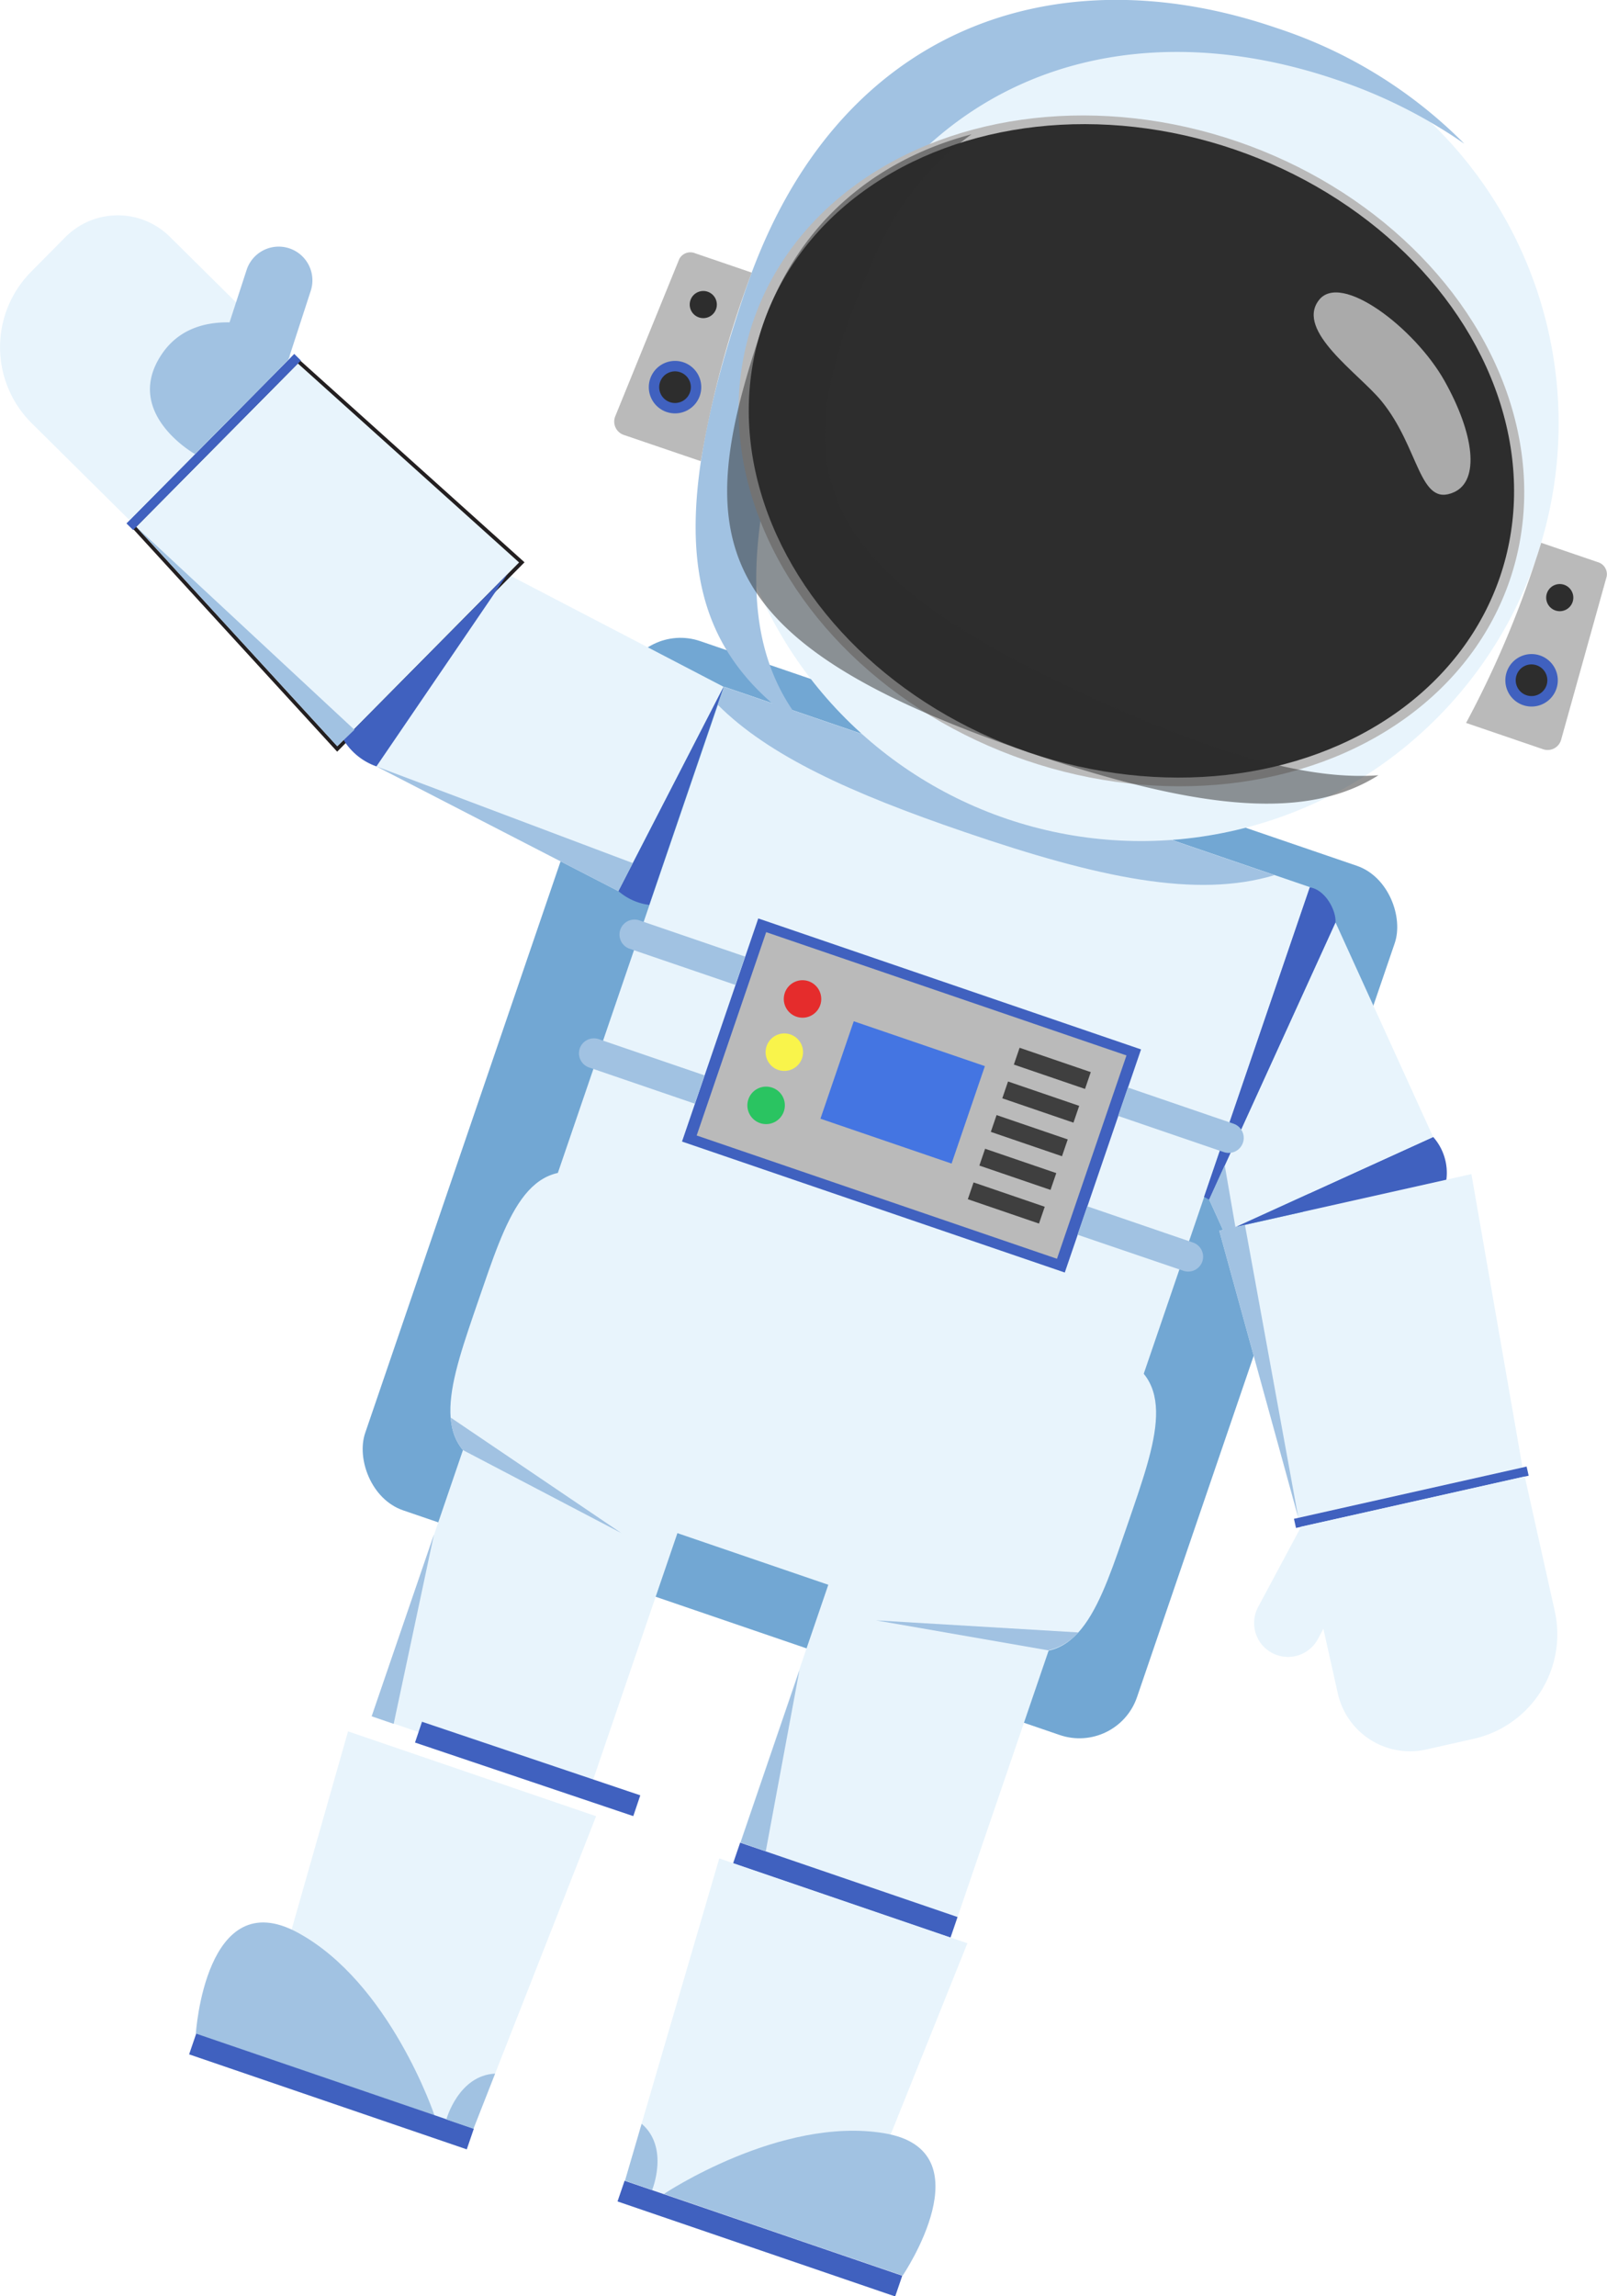 <svg xmlns="http://www.w3.org/2000/svg" viewBox="0 0 214.51 306.36"><defs><style>.cls-1{isolation:isolate;}.cls-2{fill:#72a7d3;}.cls-3{fill:#e8f4fc;}.cls-4{fill:#a1c2e2;}.cls-5{fill:#4061bf;}.cls-6{fill:none;stroke:#231f20;stroke-miterlimit:10;}.cls-7{fill:#bababa;}.cls-8{fill:#e52c2c;}.cls-9{fill:#2ac461;}.cls-10{fill:#f9f44b;}.cls-11{fill:#4475e2;}.cls-12{fill:#3f3f3f;}.cls-13,.cls-14{fill:#2d2d2d;}.cls-14{opacity:0.5;mix-blend-mode:multiply;}.cls-15{fill:#aaa;mix-blend-mode:soft-light;}</style></defs><title>astro</title><g class="cls-1"><g id="Perso"><g id="_Groupe_" data-name="&lt;Groupe&gt;"><g id="_Groupe_2" data-name="&lt;Groupe&gt;"><rect id="_Rectangle_" data-name="&lt;Rectangle&gt;" class="cls-2" x="847.05" y="842.72" width="108.89" height="122.56" rx="8.13" ry="8.13" transform="translate(-443.01 -988.57) rotate(18.88)"/></g><g id="_Groupe_3" data-name="&lt;Groupe&gt;"><rect id="_Rectangle_2" data-name="&lt;Rectangle&gt;" class="cls-3" x="861.28" y="847.63" width="82.67" height="106.17" transform="translate(-444.01 -989.11) rotate(18.88)"/><path id="_Tracé_" data-name="&lt;Tracé&gt;" class="cls-4" d="M879.87,839.49c6.82,6.83,17.8,11.81,33,17,17.84,6.1,30.9,8.87,41.32,5.74l-73.49-25.13Z" transform="translate(-784.07 -745.47)"/><path id="_Tracé_2" data-name="&lt;Tracé&gt;" class="cls-3" d="M932.33,925.94l-68.66-23.49c-9.34-3.19-12,5.7-15.75,16.54h0c-3.71,10.85-7,19.53,2.32,22.73L918.9,965.2c9.34,3.2,12-5.7,15.75-16.54h0C938.36,937.82,941.67,929.13,932.33,925.94Z" transform="translate(-784.07 -745.47)"/><rect id="_Rectangle_3" data-name="&lt;Rectangle&gt;" class="cls-3" x="839.32" y="940.58" width="30.67" height="39.91" transform="translate(-427.23 -970.37) rotate(18.88)"/><rect id="_Rectangle_4" data-name="&lt;Rectangle&gt;" class="cls-5" x="832.39" y="979.34" width="30.67" height="2.92" transform="matrix(0.95, 0.32, -0.32, 0.95, -421.05, -967.03)"/><polygon id="_Tracé_3" data-name="&lt;Tracé&gt;" class="cls-3" points="63.2 284.01 34.18 274.08 46.46 230.99 79.57 242.31 63.2 284.01"/><path id="_Tracé_4" data-name="&lt;Tracé&gt;" class="cls-4" d="M810.21,1016.81s1.27-20.18,13.6-13.5,18.26,24.39,18.26,24.39Z" transform="translate(-784.07 -745.47)"/><rect id="_Rectangle_5" data-name="&lt;Rectangle&gt;" class="cls-5" x="808.69" y="1023.07" width="39.17" height="2.92" transform="translate(-407.94 -958.39) rotate(18.88)"/><path id="_Tracé_5" data-name="&lt;Tracé&gt;" class="cls-4" d="M843.65,1028.24l3.62,1.24,2.89-7.36C845.26,1022.36,843.65,1028.24,843.65,1028.24Z" transform="translate(-784.07 -745.47)"/><rect id="_Rectangle_6" data-name="&lt;Rectangle&gt;" class="cls-3" x="888.56" y="957.42" width="30.67" height="39.91" transform="translate(658.76 1449.21) rotate(-161.12)"/><rect id="_Rectangle_7" data-name="&lt;Rectangle&gt;" class="cls-5" x="881.63" y="996.18" width="30.67" height="2.92" transform="translate(638.72 1486.39) rotate(-161.12)"/><polygon id="_Tracé_6" data-name="&lt;Tracé&gt;" class="cls-3" points="67.74 76.61 50.24 102.25 82.54 118.89 96.59 91.63 67.74 76.61"/><polygon id="_Tracé_7" data-name="&lt;Tracé&gt;" class="cls-6" points="39.76 48.49 18.18 70.28 45.02 99.56 69.29 75.04 39.76 48.49"/><polygon id="_Tracé_8" data-name="&lt;Tracé&gt;" class="cls-3" points="39.76 48.49 18.18 70.28 45.02 99.56 69.29 75.04 39.76 48.49"/><rect id="_Rectangle_8" data-name="&lt;Rectangle&gt;" class="cls-5" x="796.68" y="803.8" width="31.83" height="1.25" transform="translate(-1114.84 70.33) rotate(-45.28)"/><path id="_Rectangle_9" data-name="&lt;Rectangle&gt;" class="cls-3" d="M799.51,776.16H806a9.87,9.87,0,0,1,9.87,9.87v22.79a0,0,0,0,1,0,0H785.22a0,0,0,0,1,0,0V790.45A14.29,14.29,0,0,1,799.51,776.16Z" transform="translate(-1109.93 58.22) rotate(-45.28)"/><polygon id="_Tracé_9" data-name="&lt;Tracé&gt;" class="cls-3" points="83.42 290.93 112.44 300.85 129.13 259.26 96.01 247.94 83.42 290.93"/><path id="_Tracé_10" data-name="&lt;Tracé&gt;" class="cls-4" d="M904.56,1049.07s11.35-16.72-2.49-19-29.37,8.1-29.37,8.1Z" transform="translate(-784.07 -745.47)"/><rect id="_Rectangle_10" data-name="&lt;Rectangle&gt;" class="cls-5" x="865.97" y="1042.66" width="39.17" height="2.92" transform="translate(601.48 1573.16) rotate(-161.12)"/><path id="_Tracé_11" data-name="&lt;Tracé&gt;" class="cls-4" d="M871.12,1037.64l-3.62-1.24,2.22-7.59C873.45,1032,871.12,1037.64,871.12,1037.64Z" transform="translate(-784.07 -745.47)"/><path id="_Tracé_12" data-name="&lt;Tracé&gt;" class="cls-4" d="M822.55,793.49l3-9.22a4.5,4.5,0,0,0-8.56-2.79l-2.28,7c-3.23-.06-6.84.84-9.15,4.4-5.06,7.77,4.54,13.17,4.54,13.17Z" transform="translate(-784.07 -745.47)"/><polygon id="_Tracé_13" data-name="&lt;Tracé&gt;" class="cls-3" points="173.3 202.47 203.23 195.76 196.41 156.64 162.75 164.19 173.3 202.47"/><rect id="_Rectangle_11" data-name="&lt;Rectangle&gt;" class="cls-5" x="956.56" y="944.57" width="31.83" height="1.25" transform="translate(1344.25 909.04) rotate(167.35)"/><path id="_Tracé_14" data-name="&lt;Tracé&gt;" class="cls-3" d="M991.6,960.38l-4-17.93-21,4.72h0l-8.93,2,0,.13L952,959.89a4.5,4.5,0,1,0,8,4.23l.72-1.35,1.93,8.64a9.88,9.88,0,0,0,11.8,7.47l6.34-1.43A14.29,14.29,0,0,0,991.6,960.38Z" transform="translate(-784.07 -745.47)"/><path id="_Tracé_15" data-name="&lt;Tracé&gt;" class="cls-5" d="M977.14,902.86a7.22,7.22,0,0,0-1.76-5.7l-26.39,12Z" transform="translate(-784.07 -745.47)"/><polygon id="_Tracé_16" data-name="&lt;Tracé&gt;" class="cls-3" points="178.27 123.06 161.4 160.03 163.39 164.4 191.3 151.69 178.27 123.06"/><path id="_Tracé_17" data-name="&lt;Tracé&gt;" class="cls-5" d="M958.9,863.86c2.07.27,3.56,3.1,3.44,4.67l-16.86,37-.69-.38Z" transform="translate(-784.07 -745.47)"/><path id="_Tracé_18" data-name="&lt;Tracé&gt;" class="cls-5" d="M866.62,864.36a7.8,7.8,0,0,0,4.11,1.84l9.93-29.1Z" transform="translate(-784.07 -745.47)"/><path id="_Tracé_19" data-name="&lt;Tracé&gt;" class="cls-5" d="M829.93,844.18h0a8.42,8.42,0,0,0,4.39,3.54l17.49-25.64Z" transform="translate(-784.07 -745.47)"/><rect id="_Rectangle_12" data-name="&lt;Rectangle&gt;" class="cls-5" x="878.71" y="875.92" width="54" height="31.46" transform="translate(-446.78 -990.6) rotate(18.88)"/><rect id="_Rectangle_13" data-name="&lt;Rectangle&gt;" class="cls-7" x="880.3" y="877.31" width="50.83" height="28.67" transform="translate(-446.78 -990.6) rotate(18.88)"/><path id="_Tracé_20" data-name="&lt;Tracé&gt;" class="cls-8" d="M893.56,879.56a2.5,2.5,0,1,1-1.56-3.18A2.51,2.51,0,0,1,893.56,879.56Z" transform="translate(-784.07 -745.47)"/><path id="_Tracé_21" data-name="&lt;Tracé&gt;" class="cls-9" d="M888.7,893.75a2.5,2.5,0,1,1-1.55-3.17A2.49,2.49,0,0,1,888.7,893.75Z" transform="translate(-784.07 -745.47)"/><path id="_Tracé_22" data-name="&lt;Tracé&gt;" class="cls-10" d="M891.13,886.66a2.5,2.5,0,1,1-1.56-3.18A2.5,2.5,0,0,1,891.13,886.66Z" transform="translate(-784.07 -745.47)"/><rect id="_Rectangle_14" data-name="&lt;Rectangle&gt;" class="cls-11" x="895.28" y="884.37" width="18.5" height="13.74" transform="translate(-446.98 -990.24) rotate(18.88)"/><rect id="_Rectangle_15" data-name="&lt;Rectangle&gt;" class="cls-12" x="919.48" y="886.84" width="10.04" height="2.37" transform="translate(-446.94 -996.87) rotate(18.88)"/><rect id="_Rectangle_16" data-name="&lt;Rectangle&gt;" class="cls-12" x="917.94" y="891.34" width="10.04" height="2.37" transform="translate(-445.57 -996.13) rotate(18.88)"/><rect id="_Rectangle_17" data-name="&lt;Rectangle&gt;" class="cls-12" x="916.4" y="895.83" width="10.04" height="2.37" transform="translate(-444.19 -995.4) rotate(18.88)"/><rect id="_Rectangle_18" data-name="&lt;Rectangle&gt;" class="cls-12" x="914.87" y="900.32" width="10.04" height="2.37" transform="translate(-442.82 -994.66) rotate(18.88)"/><rect id="_Rectangle_19" data-name="&lt;Rectangle&gt;" class="cls-12" x="913.33" y="904.81" width="10.04" height="2.37" transform="translate(-441.45 -993.92) rotate(18.88)"/><path id="_Tracé_23" data-name="&lt;Tracé&gt;" class="cls-4" d="M864,884.11l14.11,4.83-1.29,3.78-14.11-4.83a2,2,0,0,1-1.25-2.54h0A2,2,0,0,1,864,884.11Z" transform="translate(-784.07 -745.47)"/><path id="_Tracé_24" data-name="&lt;Tracé&gt;" class="cls-4" d="M869.41,868.26l14.11,4.83-1.29,3.78-14.11-4.82a2,2,0,0,1-1.25-2.54h0A2,2,0,0,1,869.41,868.26Z" transform="translate(-784.07 -745.47)"/><path id="_Tracé_25" data-name="&lt;Tracé&gt;" class="cls-4" d="M947.44,899.18l-14.12-4.83,1.3-3.79,14.11,4.83a2,2,0,0,1,1.25,2.54h0A2,2,0,0,1,947.44,899.18Z" transform="translate(-784.07 -745.47)"/><path id="_Tracé_26" data-name="&lt;Tracé&gt;" class="cls-4" d="M942,915,927.9,910.2l1.3-3.79,14.11,4.83a2,2,0,0,1,1.25,2.54h0A2,2,0,0,1,942,915Z" transform="translate(-784.07 -745.47)"/><path id="_Tracé_27" data-name="&lt;Tracé&gt;" class="cls-4" d="M845.84,938.92h0L867,950l-22.76-15.4A7.49,7.49,0,0,0,845.84,938.92Z" transform="translate(-784.07 -745.47)"/><path id="_Tracé_28" data-name="&lt;Tracé&gt;" class="cls-4" d="M928,963.26l-27-1.61,23,4h0A7.49,7.49,0,0,0,928,963.26Z" transform="translate(-784.07 -745.47)"/><polygon id="_Tracé_29" data-name="&lt;Tracé&gt;" class="cls-4" points="50.24 102.25 84.47 115.15 82.54 118.89 50.24 102.25"/><polygon id="_Tracé_30" data-name="&lt;Tracé&gt;" class="cls-4" points="163.48 155.46 164.91 163.71 163.39 164.4 161.4 160.03 163.48 155.46"/><polygon id="_Tracé_31" data-name="&lt;Tracé&gt;" class="cls-4" points="18.18 70.28 47.31 97.36 45.02 99.56 18.18 70.28"/><polygon id="_Tracé_32" data-name="&lt;Tracé&gt;" class="cls-4" points="162.75 164.19 166.18 163.42 173.3 202.47 162.75 164.19"/><polygon id="_Tracé_33" data-name="&lt;Tracé&gt;" class="cls-4" points="57.93 204.71 52.55 229.99 49.61 228.98 57.93 204.71"/><polygon id="_Tracé_34" data-name="&lt;Tracé&gt;" class="cls-4" points="106.71 222.84 102.22 246.98 98.85 245.82 106.71 222.84"/></g><g id="_Groupe_4" data-name="&lt;Groupe&gt;"><circle id="_Tracé_35" data-name="&lt;Tracé&gt;" class="cls-3" cx="936.39" cy="801.94" r="55.74" transform="translate(-1076.87 151.54) rotate(-45)"/><path id="_Tracé_36" data-name="&lt;Tracé&gt;" class="cls-4" d="M891.77,790.83c12-35.2,41.64-44.66,70.77-34.7a67.54,67.54,0,0,1,17,8.52,62.63,62.63,0,0,0-25.09-15.45c-29.13-10-58.74-.49-70.77,34.7-11.16,32.62-8.54,48,8.24,59C882.73,832.27,882.75,817.18,891.77,790.83Z" transform="translate(-784.07 -745.47)"/><ellipse id="_Tracé_37" data-name="&lt;Tracé&gt;" class="cls-7" cx="935.12" cy="805.66" rx="43.63" ry="53.37" transform="translate(-913.88 684.26) rotate(-71.12)"/><ellipse id="_Tracé_38" data-name="&lt;Tracé&gt;" class="cls-13" cx="935.12" cy="805.66" rx="42.5" ry="51.99" transform="translate(-913.88 684.26) rotate(-71.12)"/><path id="_Tracé_39" data-name="&lt;Tracé&gt;" class="cls-14" d="M931.24,839.16c-41.59-18.58-42.43-32.49-30.14-60a38.45,38.45,0,0,1,12.65-15.77c-12.86,3.39-23.19,11.9-27.82,25.45-9.76,28.52-7.66,42.3,35.44,57,23.8,8.14,37.53,8.85,46.7,3.06C959.25,849.56,947.63,846.48,931.24,839.16Z" transform="translate(-784.07 -745.47)"/><g id="_Groupe_5" data-name="&lt;Groupe&gt;"><path id="_Tracé_40" data-name="&lt;Tracé&gt;" class="cls-7" d="M883.66,783.9c.24-.7.5-1.38.75-2.06l-7.55-2.58a1.67,1.67,0,0,0-2.12.77L866.2,801a1.88,1.88,0,0,0,1.15,2.5L877.62,807A133.76,133.76,0,0,1,883.66,783.9Z" transform="translate(-784.07 -745.47)"/><path id="_Tracé_41" data-name="&lt;Tracé&gt;" class="cls-13" d="M879.66,786.69a1.81,1.81,0,1,1-1.13-2.3A1.81,1.81,0,0,1,879.66,786.69Z" transform="translate(-784.07 -745.47)"/><path id="_Tracé_42" data-name="&lt;Tracé&gt;" class="cls-5" d="M877.49,798.25a3.5,3.5,0,1,1-2.18-4.44A3.5,3.5,0,0,1,877.49,798.25Z" transform="translate(-784.07 -745.47)"/><path id="_Tracé_43" data-name="&lt;Tracé&gt;" class="cls-13" d="M876.17,797.81a2.11,2.11,0,1,1-1.31-2.68A2.1,2.1,0,0,1,876.17,797.81Z" transform="translate(-784.07 -745.47)"/></g><g id="_Groupe_6" data-name="&lt;Groupe&gt;"><path id="_Tracé_44" data-name="&lt;Tracé&gt;" class="cls-7" d="M998.54,822.37a1.68,1.68,0,0,0-1.21-1.91l-7.53-2.57c-.22.69-.43,1.39-.67,2.09a133.68,133.68,0,0,1-9.36,21.94l10.25,3.5a1.87,1.87,0,0,0,2.44-1.27Z" transform="translate(-784.07 -745.47)"/><path id="_Tracé_45" data-name="&lt;Tracé&gt;" class="cls-13" d="M990.56,824.62a1.81,1.81,0,1,0,2.3-1.13A1.81,1.81,0,0,0,990.56,824.62Z" transform="translate(-784.07 -745.47)"/><path id="_Tracé_46" data-name="&lt;Tracé&gt;" class="cls-5" d="M985.2,835.1a3.5,3.5,0,1,0,4.44-2.18A3.5,3.5,0,0,0,985.2,835.1Z" transform="translate(-784.07 -745.47)"/><path id="_Tracé_47" data-name="&lt;Tracé&gt;" class="cls-13" d="M986.51,835.54a2.11,2.11,0,1,0,2.68-1.31A2.1,2.1,0,0,0,986.51,835.54Z" transform="translate(-784.07 -745.47)"/></g><path id="_Tracé_48" data-name="&lt;Tracé&gt;" class="cls-15" d="M960.1,785.54c2.92-3.89,12.86,3.73,16.8,10.76s4.73,13.26,1.27,14.83c-4.69,2.13-4.58-5.92-9.71-12.17C965.45,795.29,957,789.64,960.1,785.54Z" transform="translate(-784.07 -745.47)"/></g></g></g></g></svg>